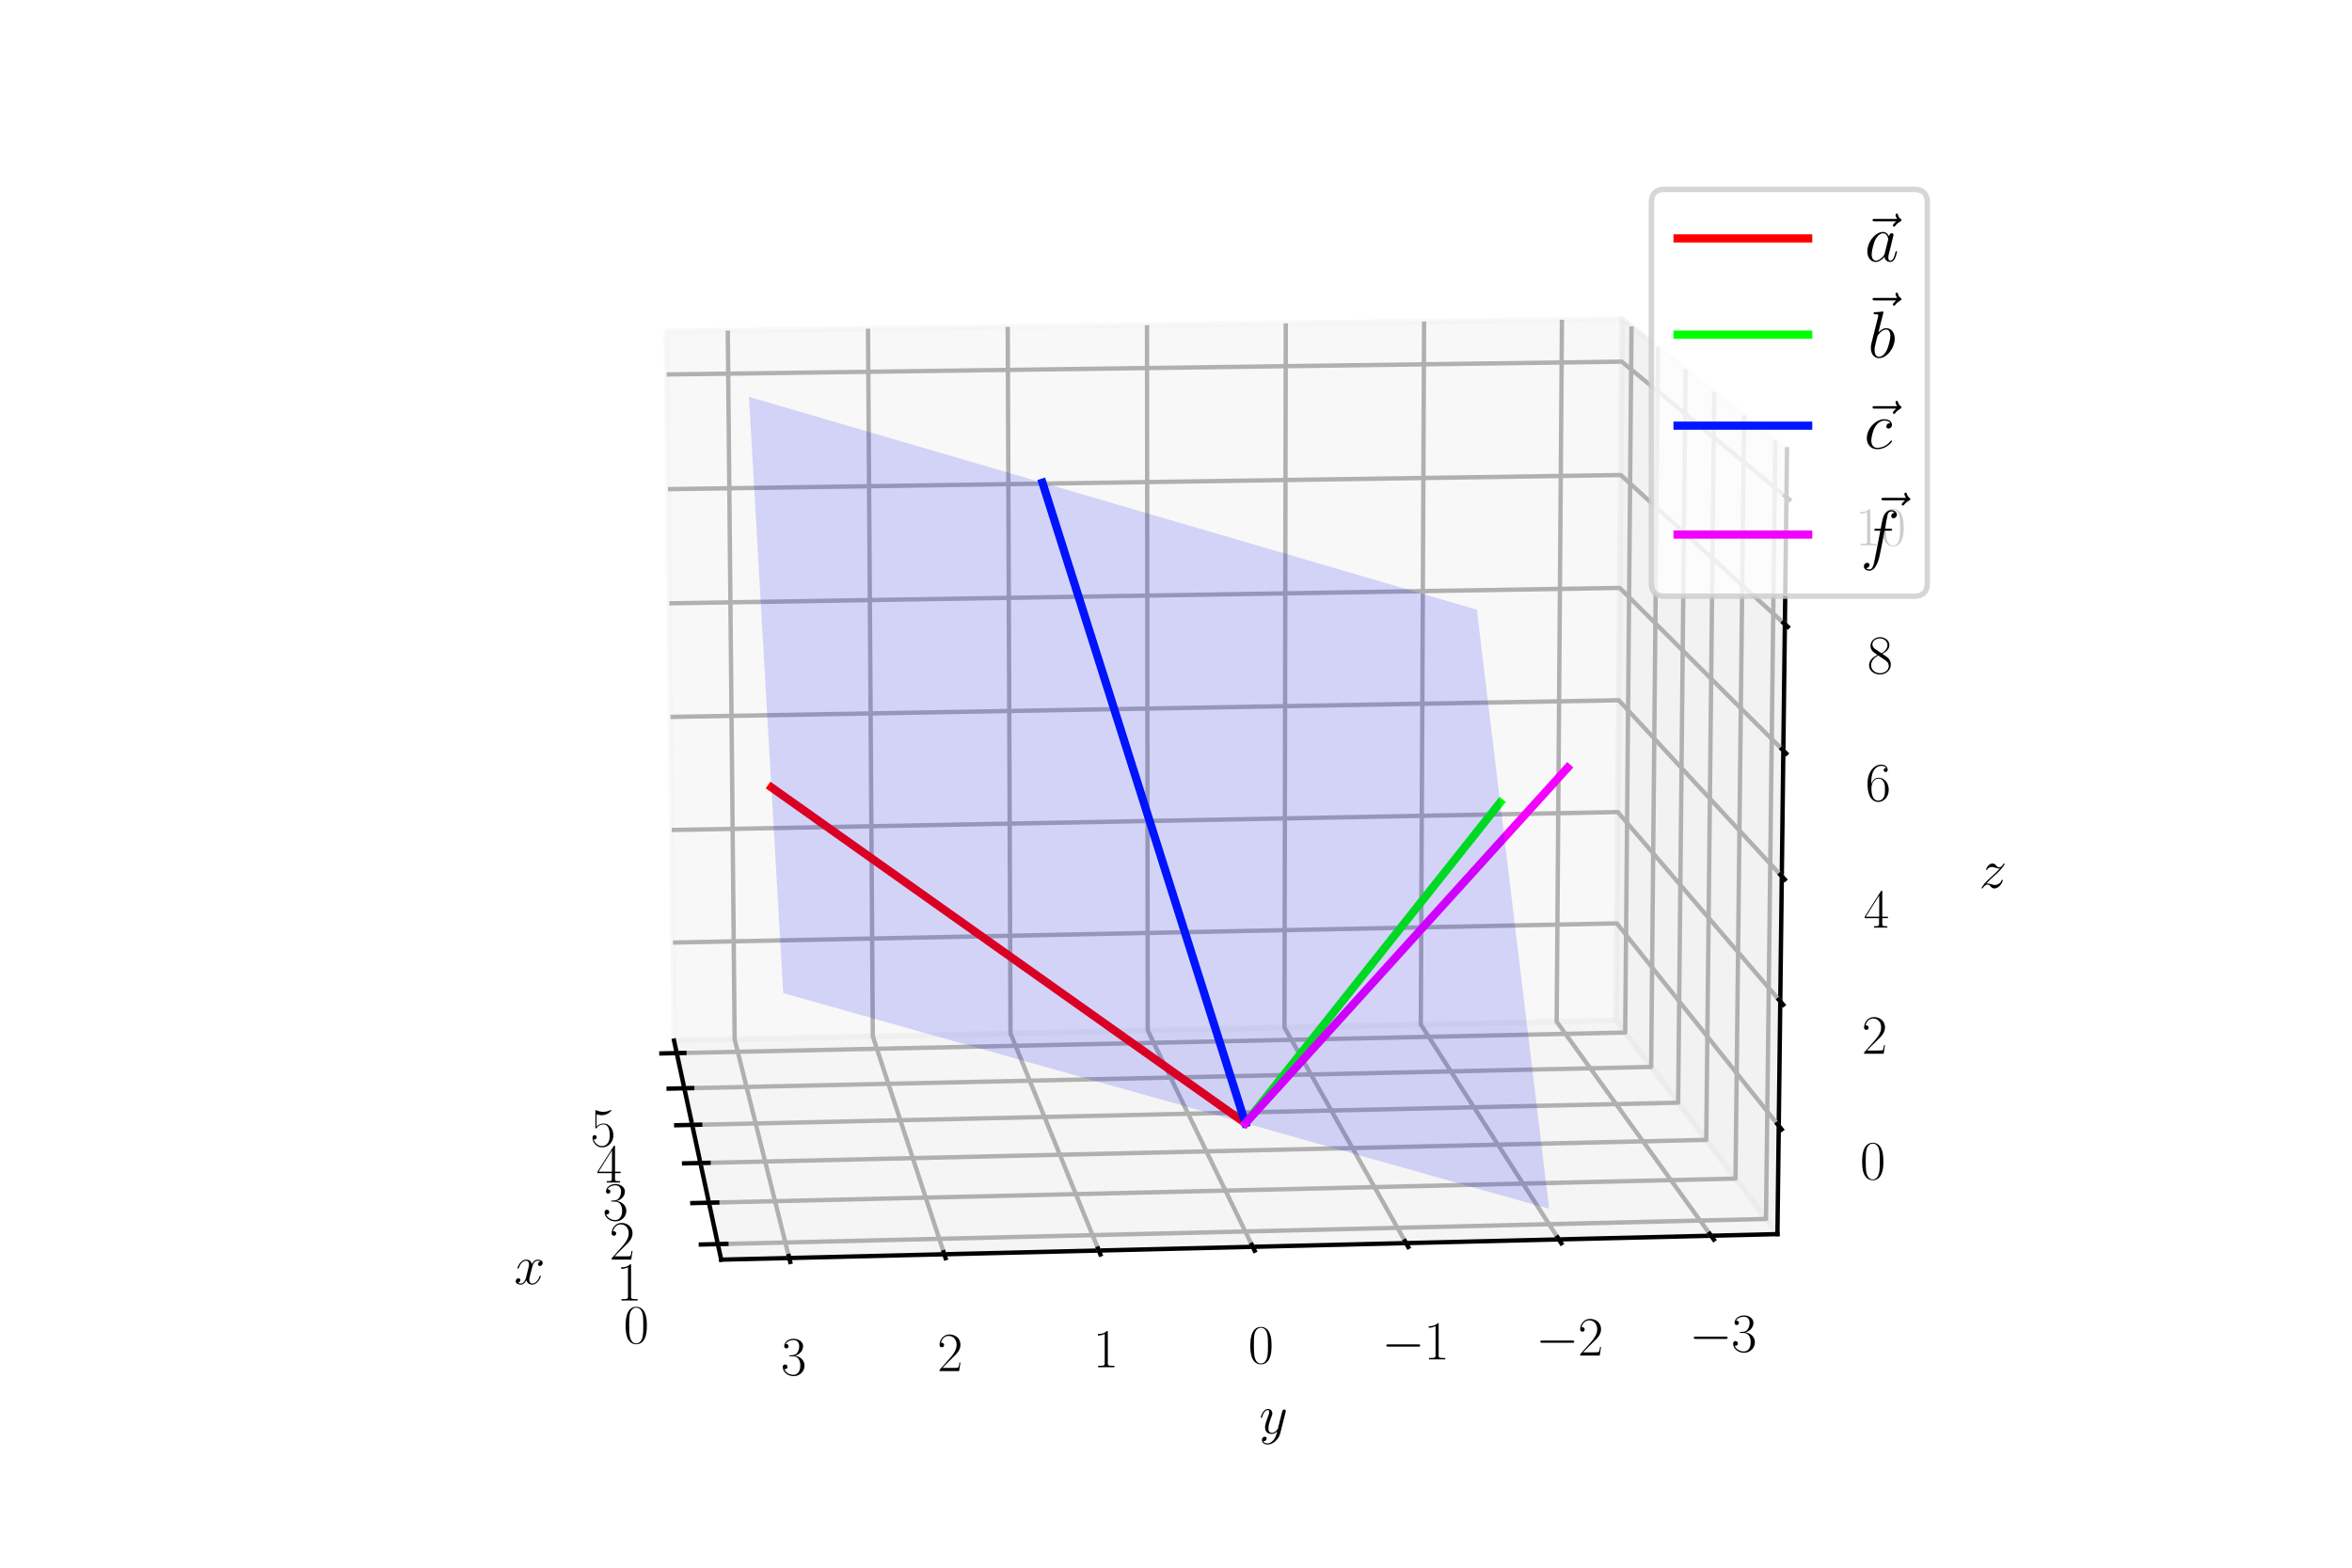 <?xml version="1.0" encoding="utf-8" standalone="no"?>
<!DOCTYPE svg PUBLIC "-//W3C//DTD SVG 1.1//EN"
  "http://www.w3.org/Graphics/SVG/1.1/DTD/svg11.dtd">
<svg xmlns:xlink="http://www.w3.org/1999/xlink" width="432pt" height="288pt" viewBox="0 0 432 288" xmlns="http://www.w3.org/2000/svg" version="1.1">
 <defs>
  <style type="text/css">*{stroke-linejoin: round; stroke-linecap: butt}</style>
 </defs>
 <g id="figure_1">
  <g id="patch_1">
   <path d="M 0 288 
L 432 288 
L 432 0 
L 0 0 
z
" style="fill: #ffffff"/>
  </g>
  <g id="patch_2">
   <path d="M 72 288 
L 360 288 
L 360 0 
L 72 0 
z
" style="fill: #ffffff"/>
  </g>
  <g id="pane3d_1">
   <g id="patch_3">
    <path d="M 296.81 187.449 
L 123.807 191.17 
L 122.381 60.865 
L 297.939 58.6 
" style="fill: #f2f2f2; opacity: 0.5; stroke: #f2f2f2; stroke-linejoin: miter"/>
   </g>
  </g>
  <g id="pane3d_2">
   <g id="patch_4">
    <path d="M 326.468 226.718 
L 296.81 187.449 
L 297.939 58.6 
L 328.226 82.537 
" style="fill: #e6e6e6; opacity: 0.5; stroke: #e6e6e6; stroke-linejoin: miter"/>
   </g>
  </g>
  <g id="pane3d_3">
   <g id="patch_5">
    <path d="M 326.468 226.718 
L 296.81 187.449 
L 123.807 191.17 
L 132.467 231.409 
" style="fill: #ececec; opacity: 0.5; stroke: #ececec; stroke-linejoin: miter"/>
   </g>
  </g>
  <g id="axis3d_1">
   <g id="line2d_1">
    <path d="M 123.807 191.17 
L 132.467 231.409 
" style="fill: none; stroke: #000000; stroke-width: 0.8; stroke-linecap: square"/>
   </g>
   <g id="text_1">
    <!-- $x$ -->
    <g transform="translate(94.435 235.896)scale(0.1 -0.1)">
     <defs>
      <path id="CMMI12-78" d="M 3034 2606 
C 2829 2567 2752 2414 2752 2293 
C 2752 2139 2874 2088 2963 2088 
C 3155 2088 3290 2254 3290 2427 
C 3290 2695 2982 2816 2714 2816 
C 2323 2816 2106 2433 2048 2312 
C 1901 2816 1504 2816 1389 2816 
C 736 2816 390 1980 390 1839 
C 390 1814 416 1782 461 1782 
C 512 1782 525 1820 538 1846 
C 755 2555 1184 2689 1370 2689 
C 1658 2689 1715 2420 1715 2267 
C 1715 2127 1677 1980 1600 1673 
L 1382 798 
C 1286 415 1101 64 762 64 
C 730 64 570 64 435 147 
C 666 192 717 383 717 460 
C 717 588 621 664 499 664 
C 346 664 179 530 179 326 
C 179 57 480 -64 755 -64 
C 1062 -64 1280 179 1414 441 
C 1517 64 1837 -64 2074 -64 
C 2726 -64 3072 773 3072 913 
C 3072 945 3046 971 3008 971 
C 2950 971 2944 939 2925 888 
C 2752 326 2381 64 2093 64 
C 1869 64 1747 230 1747 492 
C 1747 632 1773 734 1875 1156 
L 2099 2024 
C 2195 2408 2413 2689 2707 2689 
C 2720 2689 2899 2689 3034 2606 
z
" transform="scale(0.016)"/>
     </defs>
     <use xlink:href="#CMMI12-78" transform="scale(0.996)"/>
    </g>
   </g>
   <g id="Line3DCollection_1">
    <path d="M 131.852 228.555 
L 324.367 223.936 
L 326.077 80.838 
" style="fill: none; stroke: #b0b0b0; stroke-width: 0.8"/>
    <path d="M 130.216 220.948 
L 318.766 216.52 
L 320.35 76.312 
" style="fill: none; stroke: #b0b0b0; stroke-width: 0.8"/>
    <path d="M 128.646 213.654 
L 313.393 209.405 
L 314.86 71.973 
" style="fill: none; stroke: #b0b0b0; stroke-width: 0.8"/>
    <path d="M 127.139 206.654 
L 308.233 202.573 
L 309.591 67.809 
" style="fill: none; stroke: #b0b0b0; stroke-width: 0.8"/>
    <path d="M 125.692 199.929 
L 303.274 196.006 
L 304.53 63.809 
" style="fill: none; stroke: #b0b0b0; stroke-width: 0.8"/>
    <path d="M 124.301 193.465 
L 298.504 189.691 
L 299.666 59.965 
" style="fill: none; stroke: #b0b0b0; stroke-width: 0.8"/>
   </g>
   <g id="xtick_1">
    <g id="line2d_2">
     <path d="M 133.412 228.517 
L 128.732 228.63 
" style="fill: none; stroke: #000000; stroke-width: 0.8; stroke-linecap: square"/>
    </g>
    <g id="text_2">
     <!-- $\mathdefault{0}$ -->
     <g transform="translate(114.526 246.757)scale(0.1 -0.1)">
      <defs>
       <path id="CMR17-30" d="M 2688 2025 
C 2688 2416 2682 3080 2413 3591 
C 2176 4039 1798 4198 1466 4198 
C 1158 4198 768 4058 525 3597 
C 269 3118 243 2524 243 2025 
C 243 1661 250 1106 448 619 
C 723 -39 1216 -128 1466 -128 
C 1760 -128 2208 -7 2470 600 
C 2662 1042 2688 1559 2688 2025 
z
M 1466 -26 
C 1056 -26 813 325 723 812 
C 653 1188 653 1738 653 2096 
C 653 2588 653 2997 736 3387 
C 858 3929 1216 4096 1466 4096 
C 1728 4096 2067 3923 2189 3400 
C 2272 3036 2278 2607 2278 2096 
C 2278 1680 2278 1169 2202 792 
C 2067 95 1690 -26 1466 -26 
z
" transform="scale(0.016)"/>
      </defs>
      <use xlink:href="#CMR17-30" transform="scale(0.996)"/>
     </g>
    </g>
   </g>
   <g id="xtick_2">
    <g id="line2d_3">
     <path d="M 131.743 220.913 
L 127.16 221.02 
" style="fill: none; stroke: #000000; stroke-width: 0.8; stroke-linecap: square"/>
    </g>
    <g id="text_3">
     <!-- $\mathdefault{1}$ -->
     <g transform="translate(113.2 238.916)scale(0.1 -0.1)">
      <defs>
       <path id="CMR17-31" d="M 1702 4058 
C 1702 4192 1696 4192 1606 4192 
C 1357 3916 979 3827 621 3827 
C 602 3827 570 3827 563 3808 
C 557 3795 557 3782 557 3648 
C 755 3648 1088 3686 1344 3839 
L 1344 461 
C 1344 236 1331 160 781 160 
L 589 160 
L 589 0 
C 896 0 1216 0 1523 0 
C 1830 0 2150 0 2458 0 
L 2458 160 
L 2266 160 
C 1715 160 1702 230 1702 458 
L 1702 4058 
z
" transform="scale(0.016)"/>
      </defs>
      <use xlink:href="#CMR17-31" transform="scale(0.996)"/>
     </g>
    </g>
   </g>
   <g id="xtick_3">
    <g id="line2d_4">
     <path d="M 130.142 213.62 
L 125.653 213.723 
" style="fill: none; stroke: #000000; stroke-width: 0.8; stroke-linecap: square"/>
    </g>
    <g id="text_4">
     <!-- $\mathdefault{2}$ -->
     <g transform="translate(111.929 231.397)scale(0.1 -0.1)">
      <defs>
       <path id="CMR17-32" d="M 2669 989 
L 2554 989 
C 2490 536 2438 459 2413 420 
C 2381 369 1920 369 1830 369 
L 602 369 
C 832 619 1280 1072 1824 1597 
C 2214 1967 2669 2402 2669 3035 
C 2669 3790 2067 4224 1395 4224 
C 691 4224 262 3604 262 3030 
C 262 2780 448 2748 525 2748 
C 589 2748 781 2787 781 3010 
C 781 3207 614 3264 525 3264 
C 486 3264 448 3258 422 3245 
C 544 3790 915 4058 1306 4058 
C 1862 4058 2227 3617 2227 3035 
C 2227 2479 1901 2000 1536 1584 
L 262 146 
L 262 0 
L 2515 0 
L 2669 989 
z
" transform="scale(0.016)"/>
      </defs>
      <use xlink:href="#CMR17-32" transform="scale(0.996)"/>
     </g>
    </g>
   </g>
   <g id="xtick_4">
    <g id="line2d_5">
     <path d="M 128.605 206.621 
L 124.206 206.72 
" style="fill: none; stroke: #000000; stroke-width: 0.8; stroke-linecap: square"/>
    </g>
    <g id="text_5">
     <!-- $\mathdefault{3}$ -->
     <g transform="translate(110.709 224.18)scale(0.1 -0.1)">
      <defs>
       <path id="CMR17-33" d="M 1414 2157 
C 1984 2157 2234 1662 2234 1090 
C 2234 320 1824 25 1453 25 
C 1114 25 563 194 390 693 
C 422 680 454 680 486 680 
C 640 680 755 782 755 948 
C 755 1133 614 1216 486 1216 
C 378 1216 211 1165 211 926 
C 211 335 787 -128 1466 -128 
C 2176 -128 2720 430 2720 1085 
C 2720 1707 2208 2157 1600 2227 
C 2086 2328 2554 2756 2554 3329 
C 2554 3820 2048 4179 1472 4179 
C 890 4179 378 3829 378 3329 
C 378 3110 544 3072 627 3072 
C 762 3072 877 3155 877 3321 
C 877 3486 762 3569 627 3569 
C 602 3569 570 3569 544 3557 
C 730 3959 1235 4032 1459 4032 
C 1683 4032 2106 3925 2106 3320 
C 2106 3143 2080 2828 1862 2550 
C 1670 2304 1453 2304 1242 2284 
C 1210 2284 1062 2269 1037 2269 
C 992 2263 966 2257 966 2208 
C 966 2163 973 2157 1101 2157 
L 1414 2157 
z
" transform="scale(0.016)"/>
      </defs>
      <use xlink:href="#CMR17-33" transform="scale(0.996)"/>
     </g>
    </g>
   </g>
   <g id="xtick_5">
    <g id="line2d_6">
     <path d="M 127.13 199.898 
L 122.817 199.993 
" style="fill: none; stroke: #000000; stroke-width: 0.8; stroke-linecap: square"/>
    </g>
    <g id="text_6">
     <!-- $\mathdefault{4}$ -->
     <g transform="translate(109.537 217.248)scale(0.1 -0.1)">
      <defs>
       <path id="CMR17-34" d="M 2150 4122 
C 2150 4256 2144 4256 2029 4256 
L 128 1254 
L 128 1088 
L 1779 1088 
L 1779 457 
C 1779 224 1766 160 1318 160 
L 1197 160 
L 1197 0 
C 1402 0 1747 0 1965 0 
C 2182 0 2528 0 2733 0 
L 2733 160 
L 2611 160 
C 2163 160 2150 224 2150 457 
L 2150 1088 
L 2803 1088 
L 2803 1254 
L 2150 1254 
L 2150 4122 
z
M 1798 3703 
L 1798 1254 
L 256 1254 
L 1798 3703 
z
" transform="scale(0.016)"/>
      </defs>
      <use xlink:href="#CMR17-34" transform="scale(0.996)"/>
     </g>
    </g>
   </g>
   <g id="xtick_6">
    <g id="line2d_7">
     <path d="M 125.711 193.434 
L 121.481 193.526 
" style="fill: none; stroke: #000000; stroke-width: 0.8; stroke-linecap: square"/>
    </g>
    <g id="text_7">
     <!-- $\mathdefault{5}$ -->
     <g transform="translate(108.41 210.584)scale(0.1 -0.1)">
      <defs>
       <path id="CMR17-35" d="M 730 3692 
C 794 3666 1056 3584 1325 3584 
C 1920 3584 2246 3911 2432 4100 
C 2432 4157 2432 4192 2394 4192 
C 2387 4192 2374 4192 2323 4163 
C 2099 4058 1837 3973 1517 3973 
C 1325 3973 1037 3999 723 4139 
C 653 4171 640 4171 634 4171 
C 602 4171 595 4164 595 4037 
L 595 2203 
C 595 2089 595 2057 659 2057 
C 691 2057 704 2070 736 2114 
C 941 2401 1222 2522 1542 2522 
C 1766 2522 2246 2382 2246 1289 
C 2246 1085 2246 715 2054 421 
C 1894 159 1645 25 1370 25 
C 947 25 518 320 403 814 
C 429 807 480 795 506 795 
C 589 795 749 840 749 1038 
C 749 1210 627 1280 506 1280 
C 358 1280 262 1190 262 1011 
C 262 454 704 -128 1382 -128 
C 2042 -128 2669 440 2669 1264 
C 2669 2030 2170 2624 1549 2624 
C 1222 2624 947 2503 730 2274 
L 730 3692 
z
" transform="scale(0.016)"/>
      </defs>
      <use xlink:href="#CMR17-35" transform="scale(0.996)"/>
     </g>
    </g>
   </g>
  </g>
  <g id="axis3d_2">
   <g id="line2d_8">
    <path d="M 326.468 226.718 
L 132.467 231.409 
" style="fill: none; stroke: #000000; stroke-width: 0.8; stroke-linecap: square"/>
   </g>
   <g id="text_8">
    <!-- $y$ -->
    <g transform="translate(231.298 263.329)scale(0.1 -0.1)">
     <defs>
      <path id="CMMI12-79" d="M 1683 -700 
C 1510 -939 1261 -1152 947 -1152 
C 870 -1152 563 -1152 467 -889 
C 486 -895 518 -895 531 -895 
C 723 -895 851 -729 851 -582 
C 851 -435 730 -384 634 -384 
C 531 -384 307 -458 307 -759 
C 307 -1071 582 -1286 947 -1286 
C 1587 -1286 2234 -700 2413 6 
L 3040 2485 
C 3046 2517 3059 2556 3059 2594 
C 3059 2689 2982 2753 2886 2753 
C 2829 2753 2694 2727 2643 2535 
L 2170 658 
C 2138 543 2138 530 2086 460 
C 1958 281 1747 64 1440 64 
C 1082 64 1050 415 1050 588 
C 1050 952 1222 1443 1395 1903 
C 1466 2088 1504 2178 1504 2305 
C 1504 2574 1312 2816 998 2816 
C 410 2816 173 1890 173 1839 
C 173 1814 198 1782 243 1782 
C 301 1782 307 1807 333 1897 
C 486 2433 730 2689 979 2689 
C 1037 2689 1146 2689 1146 2478 
C 1146 2312 1075 2127 979 1884 
C 666 1047 666 837 666 683 
C 666 77 1101 -64 1421 -64 
C 1606 -64 1837 -6 2061 230 
L 2067 224 
C 1971 -147 1907 -392 1683 -700 
z
" transform="scale(0.016)"/>
     </defs>
     <use xlink:href="#CMMI12-79" transform="scale(0.996)"/>
    </g>
   </g>
   <g id="Line3DCollection_2">
    <path d="M 286.889 58.743 
L 285.919 187.683 
L 314.271 227.013 
" style="fill: none; stroke: #b0b0b0; stroke-width: 0.8"/>
    <path d="M 261.569 59.07 
L 260.965 188.22 
L 286.317 227.689 
" style="fill: none; stroke: #b0b0b0; stroke-width: 0.8"/>
    <path d="M 236.164 59.397 
L 235.927 188.758 
L 258.258 228.368 
" style="fill: none; stroke: #b0b0b0; stroke-width: 0.8"/>
    <path d="M 210.672 59.726 
L 210.806 189.298 
L 230.094 229.049 
" style="fill: none; stroke: #b0b0b0; stroke-width: 0.8"/>
    <path d="M 185.094 60.056 
L 185.601 189.841 
L 201.823 229.732 
" style="fill: none; stroke: #b0b0b0; stroke-width: 0.8"/>
    <path d="M 159.428 60.387 
L 160.311 190.385 
L 173.446 230.419 
" style="fill: none; stroke: #b0b0b0; stroke-width: 0.8"/>
    <path d="M 133.675 60.719 
L 134.935 190.93 
L 144.962 231.107 
" style="fill: none; stroke: #b0b0b0; stroke-width: 0.8"/>
   </g>
   <g id="xtick_7">
    <g id="line2d_9">
     <path d="M 314.017 226.661 
L 314.781 227.721 
" style="fill: none; stroke: #000000; stroke-width: 0.8; stroke-linecap: square"/>
    </g>
    <g id="text_9">
     <!-- $\mathdefault{−3}$ -->
     <g transform="translate(310.247 248.315)scale(0.1 -0.1)">
      <defs>
       <path id="CMSY10-0" d="M 4218 1472 
C 4326 1472 4442 1472 4442 1600 
C 4442 1728 4326 1728 4218 1728 
L 755 1728 
C 646 1728 531 1728 531 1600 
C 531 1472 646 1472 755 1472 
L 4218 1472 
z
" transform="scale(0.016)"/>
      </defs>
      <use xlink:href="#CMSY10-0" transform="scale(0.996)"/>
      <use xlink:href="#CMR17-33" transform="translate(77.487 0)scale(0.996)"/>
     </g>
    </g>
   </g>
   <g id="xtick_8">
    <g id="line2d_10">
     <path d="M 286.09 227.335 
L 286.773 228.399 
" style="fill: none; stroke: #000000; stroke-width: 0.8; stroke-linecap: square"/>
    </g>
    <g id="text_10">
     <!-- $\mathdefault{−2}$ -->
     <g transform="translate(282.068 249.024)scale(0.1 -0.1)">
      <use xlink:href="#CMSY10-0" transform="scale(0.996)"/>
      <use xlink:href="#CMR17-32" transform="translate(77.487 0)scale(0.996)"/>
     </g>
    </g>
   </g>
   <g id="xtick_9">
    <g id="line2d_11">
     <path d="M 258.058 228.012 
L 258.66 229.081 
" style="fill: none; stroke: #000000; stroke-width: 0.8; stroke-linecap: square"/>
    </g>
    <g id="text_11">
     <!-- $\mathdefault{−1}$ -->
     <g transform="translate(253.782 249.735)scale(0.1 -0.1)">
      <use xlink:href="#CMSY10-0" transform="scale(0.996)"/>
      <use xlink:href="#CMR17-31" transform="translate(77.487 0)scale(0.996)"/>
     </g>
    </g>
   </g>
   <g id="xtick_10">
    <g id="line2d_12">
     <path d="M 229.921 228.692 
L 230.441 229.764 
" style="fill: none; stroke: #000000; stroke-width: 0.8; stroke-linecap: square"/>
    </g>
    <g id="text_12">
     <!-- $\mathdefault{0}$ -->
     <g transform="translate(229.264 250.449)scale(0.1 -0.1)">
      <use xlink:href="#CMR17-30" transform="scale(0.996)"/>
     </g>
    </g>
   </g>
   <g id="xtick_11">
    <g id="line2d_13">
     <path d="M 201.678 229.374 
L 202.115 230.451 
" style="fill: none; stroke: #000000; stroke-width: 0.8; stroke-linecap: square"/>
    </g>
    <g id="text_13">
     <!-- $\mathdefault{1}$ -->
     <g transform="translate(200.764 251.166)scale(0.1 -0.1)">
      <use xlink:href="#CMR17-31" transform="scale(0.996)"/>
     </g>
    </g>
   </g>
   <g id="xtick_12">
    <g id="line2d_14">
     <path d="M 173.328 230.059 
L 173.683 231.139 
" style="fill: none; stroke: #000000; stroke-width: 0.8; stroke-linecap: square"/>
    </g>
    <g id="text_14">
     <!-- $\mathdefault{2}$ -->
     <g transform="translate(172.155 251.885)scale(0.1 -0.1)">
      <use xlink:href="#CMR17-32" transform="scale(0.996)"/>
     </g>
    </g>
   </g>
   <g id="xtick_13">
    <g id="line2d_15">
     <path d="M 144.872 230.747 
L 145.143 231.831 
" style="fill: none; stroke: #000000; stroke-width: 0.8; stroke-linecap: square"/>
    </g>
    <g id="text_15">
     <!-- $\mathdefault{3}$ -->
     <g transform="translate(143.438 252.607)scale(0.1 -0.1)">
      <use xlink:href="#CMR17-33" transform="scale(0.996)"/>
     </g>
    </g>
   </g>
  </g>
  <g id="axis3d_3">
   <g id="line2d_16">
    <path d="M 326.468 226.718 
L 328.226 82.537 
" style="fill: none; stroke: #000000; stroke-width: 0.8; stroke-linecap: square"/>
   </g>
   <g id="text_16">
    <!-- $z$ -->
    <g transform="translate(363.517 163.121)scale(0.1 -0.1)">
     <defs>
      <path id="CMMI12-7a" d="M 813 486 
C 1088 803 1312 1004 1632 1296 
C 2016 1632 2182 1793 2272 1891 
C 2720 2338 2944 2713 2944 2764 
C 2944 2816 2893 2816 2880 2816 
C 2835 2816 2822 2793 2790 2750 
C 2630 2494 2477 2367 2310 2367 
C 2176 2367 2106 2421 1984 2565 
C 1850 2715 1741 2816 1555 2816 
C 1088 2816 806 2257 806 2128 
C 806 2108 813 2068 870 2068 
C 922 2068 928 2091 947 2133 
C 1056 2372 1363 2414 1485 2414 
C 1619 2414 1747 2376 1882 2327 
C 2125 2240 2227 2240 2291 2240 
C 2336 2240 2362 2240 2394 2246 
C 2182 1994 1837 1683 1549 1418 
L 902 816 
C 512 415 275 33 275 -12 
C 275 -51 307 -64 346 -64 
C 384 -64 390 -57 435 14 
C 538 163 742 384 979 384 
C 1114 384 1178 342 1306 193 
C 1427 61 1536 -64 1741 -64 
C 2368 -64 2726 732 2726 876 
C 2726 903 2720 942 2656 942 
C 2605 942 2598 917 2579 855 
C 2438 488 2061 338 1811 338 
C 1677 338 1549 376 1414 425 
C 1158 512 1088 512 1005 512 
C 941 512 870 512 813 486 
z
" transform="scale(0.016)"/>
     </defs>
     <use xlink:href="#CMMI12-7a" transform="scale(0.996)"/>
    </g>
   </g>
   <g id="Line3DCollection_3">
    <path d="M 326.711 206.815 
L 296.967 169.635 
L 123.61 173.157 
" style="fill: none; stroke: #b0b0b0; stroke-width: 0.8"/>
    <path d="M 326.99 183.958 
L 297.146 149.187 
L 123.384 152.48 
" style="fill: none; stroke: #b0b0b0; stroke-width: 0.8"/>
    <path d="M 327.27 160.98 
L 297.326 128.644 
L 123.156 131.706 
" style="fill: none; stroke: #b0b0b0; stroke-width: 0.8"/>
    <path d="M 327.551 137.883 
L 297.506 108.006 
L 122.928 110.834 
" style="fill: none; stroke: #b0b0b0; stroke-width: 0.8"/>
    <path d="M 327.834 114.663 
L 297.688 87.27 
L 122.698 89.863 
" style="fill: none; stroke: #b0b0b0; stroke-width: 0.8"/>
    <path d="M 328.119 91.322 
L 297.87 66.438 
L 122.467 68.792 
" style="fill: none; stroke: #b0b0b0; stroke-width: 0.8"/>
   </g>
   <g id="xtick_14">
    <g id="line2d_17">
     <path d="M 326.444 206.482 
L 327.246 207.484 
" style="fill: none; stroke: #000000; stroke-width: 0.8; stroke-linecap: square"/>
    </g>
    <g id="text_17">
     <!-- $\mathdefault{0}$ -->
     <g transform="translate(341.642 216.621)scale(0.1 -0.1)">
      <use xlink:href="#CMR17-30" transform="scale(0.996)"/>
     </g>
    </g>
   </g>
   <g id="xtick_15">
    <g id="line2d_18">
     <path d="M 326.722 183.646 
L 327.527 184.583 
" style="fill: none; stroke: #000000; stroke-width: 0.8; stroke-linecap: square"/>
    </g>
    <g id="text_18">
     <!-- $\mathdefault{2}$ -->
     <g transform="translate(341.969 193.577)scale(0.1 -0.1)">
      <use xlink:href="#CMR17-32" transform="scale(0.996)"/>
     </g>
    </g>
   </g>
   <g id="xtick_16">
    <g id="line2d_19">
     <path d="M 327.001 160.69 
L 327.809 161.562 
" style="fill: none; stroke: #000000; stroke-width: 0.8; stroke-linecap: square"/>
    </g>
    <g id="text_19">
     <!-- $\mathdefault{4}$ -->
     <g transform="translate(342.297 170.411)scale(0.1 -0.1)">
      <use xlink:href="#CMR17-34" transform="scale(0.996)"/>
     </g>
    </g>
   </g>
   <g id="xtick_17">
    <g id="line2d_20">
     <path d="M 327.282 137.614 
L 328.092 138.421 
" style="fill: none; stroke: #000000; stroke-width: 0.8; stroke-linecap: square"/>
    </g>
    <g id="text_20">
     <!-- $\mathdefault{6}$ -->
     <g transform="translate(342.627 147.123)scale(0.1 -0.1)">
      <defs>
       <path id="CMR17-36" d="M 678 2176 
C 678 3690 1395 4032 1811 4032 
C 1946 4032 2272 4009 2400 3776 
C 2298 3776 2106 3776 2106 3553 
C 2106 3381 2246 3323 2336 3323 
C 2394 3323 2566 3348 2566 3560 
C 2566 3954 2246 4179 1805 4179 
C 1043 4179 243 3390 243 1984 
C 243 253 966 -128 1478 -128 
C 2099 -128 2688 427 2688 1283 
C 2688 2081 2170 2662 1517 2662 
C 1126 2662 838 2407 678 1960 
L 678 2176 
z
M 1478 25 
C 691 25 691 1200 691 1436 
C 691 1896 909 2560 1504 2560 
C 1613 2560 1926 2560 2138 2120 
C 2253 1870 2253 1609 2253 1289 
C 2253 944 2253 690 2118 434 
C 1978 171 1773 25 1478 25 
z
" transform="scale(0.016)"/>
      </defs>
      <use xlink:href="#CMR17-36" transform="scale(0.996)"/>
     </g>
    </g>
   </g>
   <g id="xtick_18">
    <g id="line2d_21">
     <path d="M 327.564 114.417 
L 328.377 115.157 
" style="fill: none; stroke: #000000; stroke-width: 0.8; stroke-linecap: square"/>
    </g>
    <g id="text_21">
     <!-- $\mathdefault{8}$ -->
     <g transform="translate(342.96 123.712)scale(0.1 -0.1)">
      <defs>
       <path id="CMR17-38" d="M 1741 2264 
C 2144 2467 2554 2773 2554 3263 
C 2554 3841 1990 4179 1472 4179 
C 890 4179 378 3759 378 3180 
C 378 3021 416 2747 666 2505 
C 730 2442 998 2251 1171 2130 
C 883 1983 211 1634 211 934 
C 211 279 838 -128 1459 -128 
C 2144 -128 2720 362 2720 1010 
C 2720 1590 2330 1857 2074 2029 
L 1741 2264 
z
M 902 2822 
C 851 2854 595 3051 595 3351 
C 595 3739 998 4032 1459 4032 
C 1965 4032 2336 3676 2336 3262 
C 2336 2669 1670 2331 1638 2331 
C 1632 2331 1626 2331 1574 2370 
L 902 2822 
z
M 2080 1519 
C 2176 1449 2483 1240 2483 851 
C 2483 381 2010 25 1472 25 
C 890 25 448 438 448 940 
C 448 1443 838 1862 1280 2060 
L 2080 1519 
z
" transform="scale(0.016)"/>
      </defs>
      <use xlink:href="#CMR17-38" transform="scale(0.996)"/>
     </g>
    </g>
   </g>
   <g id="xtick_19">
    <g id="line2d_22">
     <path d="M 327.847 91.098 
L 328.664 91.77 
" style="fill: none; stroke: #000000; stroke-width: 0.8; stroke-linecap: square"/>
    </g>
    <g id="text_22">
     <!-- $\mathdefault{10}$ -->
     <g transform="translate(340.803 100.175)scale(0.1 -0.1)">
      <use xlink:href="#CMR17-31" transform="scale(0.996)"/>
      <use xlink:href="#CMR17-30" transform="translate(45.69 0)scale(0.996)"/>
     </g>
    </g>
   </g>
  </g>
  <g id="axes_1">
   <g id="line2d_23">
    <path d="M 228.746 206.353 
L 141.682 144.646 
" clip-path="url(#pf0d83a5896)" style="fill: none; stroke: #ff0000; stroke-width: 1.5; stroke-linecap: square"/>
   </g>
   <g id="line2d_24">
    <path d="M 228.746 206.353 
L 275.534 147.442 
" clip-path="url(#pf0d83a5896)" style="fill: none; stroke: #00ff00; stroke-width: 1.5; stroke-linecap: square"/>
   </g>
   <g id="line2d_25">
    <path d="M 228.746 206.353 
L 191.472 88.67 
" clip-path="url(#pf0d83a5896)" style="fill: none; stroke: #0016ff; stroke-width: 1.5; stroke-linecap: square"/>
   </g>
   <g id="line2d_26">
    <path d="M 228.746 206.353 
L 287.915 141.046 
" clip-path="url(#pf0d83a5896)" style="fill: none; stroke: #f400ff; stroke-width: 1.5; stroke-linecap: square"/>
   </g>
   <g id="Poly3DCollection_1">
    <path d="M 273.378 129.574 
L 271.257 112.005 
L 258.049 108.142 
L 260.061 125.702 
z
" clip-path="url(#pf0d83a5896)" style="fill: #0000f5; fill-opacity: 0.15"/>
    <path d="M 260.061 125.702 
L 258.049 108.142 
L 244.805 104.269 
L 246.707 121.82 
z
" clip-path="url(#pf0d83a5896)" style="fill: #0000f5; fill-opacity: 0.15"/>
    <path d="M 246.707 121.82 
L 244.805 104.269 
L 231.526 100.385 
L 233.318 117.927 
z
" clip-path="url(#pf0d83a5896)" style="fill: #0000f5; fill-opacity: 0.15"/>
    <path d="M 233.318 117.927 
L 231.526 100.385 
L 218.211 96.491 
L 219.892 114.023 
z
" clip-path="url(#pf0d83a5896)" style="fill: #0000f5; fill-opacity: 0.15"/>
    <path d="M 219.892 114.023 
L 218.211 96.491 
L 204.859 92.586 
L 206.429 110.109 
z
" clip-path="url(#pf0d83a5896)" style="fill: #0000f5; fill-opacity: 0.15"/>
    <path d="M 206.429 110.109 
L 204.859 92.586 
L 191.472 88.67 
L 192.93 106.184 
z
" clip-path="url(#pf0d83a5896)" style="fill: #0000f5; fill-opacity: 0.15"/>
    <path d="M 192.93 106.184 
L 191.472 88.67 
L 178.048 84.744 
L 179.394 102.249 
z
" clip-path="url(#pf0d83a5896)" style="fill: #0000f5; fill-opacity: 0.15"/>
    <path d="M 275.534 147.442 
L 273.378 129.574 
L 260.061 125.702 
L 262.106 143.562 
z
" clip-path="url(#pf0d83a5896)" style="fill: #0000f5; fill-opacity: 0.15"/>
    <path d="M 179.394 102.249 
L 178.048 84.744 
L 164.588 80.808 
L 165.821 98.303 
z
" clip-path="url(#pf0d83a5896)" style="fill: #0000f5; fill-opacity: 0.15"/>
    <path d="M 262.106 143.562 
L 260.061 125.702 
L 246.707 121.82 
L 248.642 139.671 
z
" clip-path="url(#pf0d83a5896)" style="fill: #0000f5; fill-opacity: 0.15"/>
    <path d="M 165.821 98.303 
L 164.588 80.808 
L 151.092 76.861 
L 152.211 94.345 
z
" clip-path="url(#pf0d83a5896)" style="fill: #0000f5; fill-opacity: 0.15"/>
    <path d="M 248.642 139.671 
L 246.707 121.82 
L 233.318 117.927 
L 235.141 135.769 
z
" clip-path="url(#pf0d83a5896)" style="fill: #0000f5; fill-opacity: 0.15"/>
    <path d="M 152.211 94.345 
L 151.092 76.861 
L 137.559 72.903 
L 138.563 90.378 
z
" clip-path="url(#pf0d83a5896)" style="fill: #0000f5; fill-opacity: 0.15"/>
    <path d="M 235.141 135.769 
L 233.318 117.927 
L 219.892 114.023 
L 221.602 131.856 
z
" clip-path="url(#pf0d83a5896)" style="fill: #0000f5; fill-opacity: 0.15"/>
    <path d="M 221.602 131.856 
L 219.892 114.023 
L 206.429 110.109 
L 208.026 127.933 
z
" clip-path="url(#pf0d83a5896)" style="fill: #0000f5; fill-opacity: 0.15"/>
    <path d="M 208.026 127.933 
L 206.429 110.109 
L 192.93 106.184 
L 194.413 123.999 
z
" clip-path="url(#pf0d83a5896)" style="fill: #0000f5; fill-opacity: 0.15"/>
    <path d="M 194.413 123.999 
L 192.93 106.184 
L 179.394 102.249 
L 180.763 120.054 
z
" clip-path="url(#pf0d83a5896)" style="fill: #0000f5; fill-opacity: 0.15"/>
    <path d="M 277.728 165.618 
L 275.534 147.442 
L 262.106 143.562 
L 264.188 161.729 
z
" clip-path="url(#pf0d83a5896)" style="fill: #0000f5; fill-opacity: 0.15"/>
    <path d="M 180.763 120.054 
L 179.394 102.249 
L 165.821 98.303 
L 167.075 116.099 
z
" clip-path="url(#pf0d83a5896)" style="fill: #0000f5; fill-opacity: 0.15"/>
    <path d="M 264.188 161.729 
L 262.106 143.562 
L 248.642 139.671 
L 250.61 157.829 
z
" clip-path="url(#pf0d83a5896)" style="fill: #0000f5; fill-opacity: 0.15"/>
    <path d="M 167.075 116.099 
L 165.821 98.303 
L 152.211 94.345 
L 153.349 112.132 
z
" clip-path="url(#pf0d83a5896)" style="fill: #0000f5; fill-opacity: 0.15"/>
    <path d="M 250.61 157.829 
L 248.642 139.671 
L 235.141 135.769 
L 236.995 153.919 
z
" clip-path="url(#pf0d83a5896)" style="fill: #0000f5; fill-opacity: 0.15"/>
    <path d="M 153.349 112.132 
L 152.211 94.345 
L 138.563 90.378 
L 139.585 108.154 
z
" clip-path="url(#pf0d83a5896)" style="fill: #0000f5; fill-opacity: 0.15"/>
    <path d="M 236.995 153.919 
L 235.141 135.769 
L 221.602 131.856 
L 223.342 149.998 
z
" clip-path="url(#pf0d83a5896)" style="fill: #0000f5; fill-opacity: 0.15"/>
    <path d="M 223.342 149.998 
L 221.602 131.856 
L 208.026 127.933 
L 209.651 146.066 
z
" clip-path="url(#pf0d83a5896)" style="fill: #0000f5; fill-opacity: 0.15"/>
    <path d="M 209.651 146.066 
L 208.026 127.933 
L 194.413 123.999 
L 195.922 142.123 
z
" clip-path="url(#pf0d83a5896)" style="fill: #0000f5; fill-opacity: 0.15"/>
    <path d="M 195.922 142.123 
L 194.413 123.999 
L 180.763 120.054 
L 182.155 138.169 
z
" clip-path="url(#pf0d83a5896)" style="fill: #0000f5; fill-opacity: 0.15"/>
    <path d="M 279.96 184.108 
L 277.728 165.618 
L 264.188 161.729 
L 266.305 180.211 
z
" clip-path="url(#pf0d83a5896)" style="fill: #0000f5; fill-opacity: 0.15"/>
    <path d="M 182.155 138.169 
L 180.763 120.054 
L 167.075 116.099 
L 168.35 134.204 
z
" clip-path="url(#pf0d83a5896)" style="fill: #0000f5; fill-opacity: 0.15"/>
    <path d="M 266.305 180.211 
L 264.188 161.729 
L 250.61 157.829 
L 252.612 176.304 
z
" clip-path="url(#pf0d83a5896)" style="fill: #0000f5; fill-opacity: 0.15"/>
    <path d="M 168.35 134.204 
L 167.075 116.099 
L 153.349 112.132 
L 154.507 130.228 
z
" clip-path="url(#pf0d83a5896)" style="fill: #0000f5; fill-opacity: 0.15"/>
    <path d="M 252.612 176.304 
L 250.61 157.829 
L 236.995 153.919 
L 238.881 172.385 
z
" clip-path="url(#pf0d83a5896)" style="fill: #0000f5; fill-opacity: 0.15"/>
    <path d="M 154.507 130.228 
L 153.349 112.132 
L 139.585 108.154 
L 140.624 126.241 
z
" clip-path="url(#pf0d83a5896)" style="fill: #0000f5; fill-opacity: 0.15"/>
    <path d="M 238.881 172.385 
L 236.995 153.919 
L 223.342 149.998 
L 225.112 168.455 
z
" clip-path="url(#pf0d83a5896)" style="fill: #0000f5; fill-opacity: 0.15"/>
    <path d="M 225.112 168.455 
L 223.342 149.998 
L 209.651 146.066 
L 211.304 164.515 
z
" clip-path="url(#pf0d83a5896)" style="fill: #0000f5; fill-opacity: 0.15"/>
    <path d="M 211.304 164.515 
L 209.651 146.066 
L 195.922 142.123 
L 197.458 160.563 
z
" clip-path="url(#pf0d83a5896)" style="fill: #0000f5; fill-opacity: 0.15"/>
    <path d="M 197.458 160.563 
L 195.922 142.123 
L 182.155 138.169 
L 183.572 156.601 
z
" clip-path="url(#pf0d83a5896)" style="fill: #0000f5; fill-opacity: 0.15"/>
    <path d="M 282.23 202.922 
L 279.96 184.108 
L 266.305 180.211 
L 268.459 199.017 
z
" clip-path="url(#pf0d83a5896)" style="fill: #0000f5; fill-opacity: 0.15"/>
    <path d="M 183.572 156.601 
L 182.155 138.169 
L 168.35 134.204 
L 169.648 152.627 
z
" clip-path="url(#pf0d83a5896)" style="fill: #0000f5; fill-opacity: 0.15"/>
    <path d="M 268.459 199.017 
L 266.305 180.211 
L 252.612 176.304 
L 254.649 195.102 
z
" clip-path="url(#pf0d83a5896)" style="fill: #0000f5; fill-opacity: 0.15"/>
    <path d="M 169.648 152.627 
L 168.35 134.204 
L 154.507 130.228 
L 155.685 148.642 
z
" clip-path="url(#pf0d83a5896)" style="fill: #0000f5; fill-opacity: 0.15"/>
    <path d="M 254.649 195.102 
L 252.612 176.304 
L 238.881 172.385 
L 240.801 191.175 
z
" clip-path="url(#pf0d83a5896)" style="fill: #0000f5; fill-opacity: 0.15"/>
    <path d="M 155.685 148.642 
L 154.507 130.228 
L 140.624 126.241 
L 141.682 144.646 
z
" clip-path="url(#pf0d83a5896)" style="fill: #0000f5; fill-opacity: 0.15"/>
    <path d="M 240.801 191.175 
L 238.881 172.385 
L 225.112 168.455 
L 226.913 187.238 
z
" clip-path="url(#pf0d83a5896)" style="fill: #0000f5; fill-opacity: 0.15"/>
    <path d="M 226.913 187.238 
L 225.112 168.455 
L 211.304 164.515 
L 212.986 183.289 
z
" clip-path="url(#pf0d83a5896)" style="fill: #0000f5; fill-opacity: 0.15"/>
    <path d="M 212.986 183.289 
L 211.304 164.515 
L 197.458 160.563 
L 199.02 179.329 
z
" clip-path="url(#pf0d83a5896)" style="fill: #0000f5; fill-opacity: 0.15"/>
    <path d="M 199.02 179.329 
L 197.458 160.563 
L 183.572 156.601 
L 185.014 175.358 
z
" clip-path="url(#pf0d83a5896)" style="fill: #0000f5; fill-opacity: 0.15"/>
    <path d="M 284.541 222.068 
L 282.23 202.922 
L 268.459 199.017 
L 270.652 218.156 
z
" clip-path="url(#pf0d83a5896)" style="fill: #0000f5; fill-opacity: 0.15"/>
    <path d="M 185.014 175.358 
L 183.572 156.601 
L 169.648 152.627 
L 170.969 171.376 
z
" clip-path="url(#pf0d83a5896)" style="fill: #0000f5; fill-opacity: 0.15"/>
    <path d="M 270.652 218.156 
L 268.459 199.017 
L 254.649 195.102 
L 256.723 214.233 
z
" clip-path="url(#pf0d83a5896)" style="fill: #0000f5; fill-opacity: 0.15"/>
    <path d="M 170.969 171.376 
L 169.648 152.627 
L 155.685 148.642 
L 156.884 167.382 
z
" clip-path="url(#pf0d83a5896)" style="fill: #0000f5; fill-opacity: 0.15"/>
    <path d="M 256.723 214.233 
L 254.649 195.102 
L 240.801 191.175 
L 242.754 210.299 
z
" clip-path="url(#pf0d83a5896)" style="fill: #0000f5; fill-opacity: 0.15"/>
    <path d="M 156.884 167.382 
L 155.685 148.642 
L 141.682 144.646 
L 142.759 163.377 
z
" clip-path="url(#pf0d83a5896)" style="fill: #0000f5; fill-opacity: 0.15"/>
    <path d="M 242.754 210.299 
L 240.801 191.175 
L 226.913 187.238 
L 228.746 206.353 
z
" clip-path="url(#pf0d83a5896)" style="fill: #0000f5; fill-opacity: 0.15"/>
    <path d="M 228.746 206.353 
L 226.913 187.238 
L 212.986 183.289 
L 214.698 202.397 
z
" clip-path="url(#pf0d83a5896)" style="fill: #0000f5; fill-opacity: 0.15"/>
    <path d="M 214.698 202.397 
L 212.986 183.289 
L 199.02 179.329 
L 200.61 198.429 
z
" clip-path="url(#pf0d83a5896)" style="fill: #0000f5; fill-opacity: 0.15"/>
    <path d="M 200.61 198.429 
L 199.02 179.329 
L 185.014 175.358 
L 186.482 194.45 
z
" clip-path="url(#pf0d83a5896)" style="fill: #0000f5; fill-opacity: 0.15"/>
    <path d="M 186.482 194.45 
L 185.014 175.358 
L 170.969 171.376 
L 172.314 190.459 
z
" clip-path="url(#pf0d83a5896)" style="fill: #0000f5; fill-opacity: 0.15"/>
    <path d="M 172.314 190.459 
L 170.969 171.376 
L 156.884 167.382 
L 158.104 186.457 
z
" clip-path="url(#pf0d83a5896)" style="fill: #0000f5; fill-opacity: 0.15"/>
    <path d="M 158.104 186.457 
L 156.884 167.382 
L 142.759 163.377 
L 143.855 182.443 
z
" clip-path="url(#pf0d83a5896)" style="fill: #0000f5; fill-opacity: 0.15"/>
   </g>
   <g id="legend_1">
    <g id="patch_6">
     <path d="M 305.719 109.526 
L 351.6 109.526 
Q 354 109.526 354 107.126 
L 354 37.2 
Q 354 34.8 351.6 34.8 
L 305.719 34.8 
Q 303.319 34.8 303.319 37.2 
L 303.319 107.126 
Q 303.319 109.526 305.719 109.526 
z
" style="fill: #ffffff; opacity: 0.8; stroke: #cccccc; stroke-linejoin: miter"/>
    </g>
    <g id="line2d_27">
     <path d="M 308.119 43.8 
L 320.119 43.8 
L 332.119 43.8 
" style="fill: none; stroke: #ff0000; stroke-width: 1.5; stroke-linecap: square"/>
    </g>
    <g id="text_23">
     <!-- $\vec{a}$ -->
     <g transform="translate(341.719 48)scale(0.12 -0.12)">
      <defs>
       <path id="CMMI12-7e" d="M 3424 3835 
C 3347 3764 3110 3540 3110 3451 
C 3110 3387 3168 3329 3232 3329 
C 3290 3329 3315 3368 3360 3432 
C 3514 3624 3686 3745 3834 3828 
C 3898 3867 3942 3886 3942 3956 
C 3942 4014 3891 4046 3853 4078 
C 3674 4200 3629 4372 3610 4449 
C 3590 4500 3571 4577 3482 4577 
C 3443 4577 3366 4552 3366 4456 
C 3366 4398 3405 4244 3526 4072 
L 1376 4072 
C 1267 4072 1158 4072 1158 3950 
C 1158 3835 1274 3835 1376 3835 
L 3424 3835 
z
" transform="scale(0.016)"/>
       <path id="CMMI12-61" d="M 1926 760 
C 1894 651 1894 639 1805 517 
C 1664 338 1382 64 1082 64 
C 819 64 672 300 672 677 
C 672 1028 870 1743 992 2012 
C 1210 2459 1510 2689 1760 2689 
C 2182 2689 2266 2165 2266 2114 
C 2266 2108 2246 2024 2240 2012 
L 1926 760 
z
M 2336 2395 
C 2266 2561 2093 2816 1760 2816 
C 1037 2816 256 1884 256 939 
C 256 307 627 -64 1062 -64 
C 1414 -64 1715 211 1894 422 
C 1958 45 2259 -64 2451 -64 
C 2643 -64 2797 51 2912 281 
C 3014 498 3104 888 3104 913 
C 3104 945 3078 971 3040 971 
C 2982 971 2976 939 2950 843 
C 2854 466 2733 64 2470 64 
C 2285 64 2272 230 2272 358 
C 2272 505 2291 575 2349 824 
C 2394 984 2426 1124 2477 1309 
C 2714 2267 2771 2497 2771 2535 
C 2771 2625 2701 2695 2605 2695 
C 2400 2695 2349 2472 2336 2395 
z
" transform="scale(0.016)"/>
      </defs>
      <use xlink:href="#CMMI12-7e" transform="scale(0.996)"/>
      <use xlink:href="#CMMI12-61" transform="translate(6.446 0)scale(0.996)"/>
     </g>
    </g>
    <g id="line2d_28">
     <path d="M 308.119 61.476 
L 320.119 61.476 
L 332.119 61.476 
" style="fill: none; stroke: #00ff00; stroke-width: 1.5; stroke-linecap: square"/>
    </g>
    <g id="text_24">
     <!-- $\vec{b}$ -->
     <g transform="translate(341.719 65.676)scale(0.12 -0.12)">
      <defs>
       <path id="CMMI12-62" d="M 1478 4257 
C 1485 4283 1498 4321 1498 4352 
C 1498 4416 1434 4416 1421 4416 
C 1414 4416 1184 4393 1069 4377 
C 960 4377 864 4358 749 4358 
C 595 4345 550 4339 550 4224 
C 550 4160 614 4160 678 4160 
C 1005 4160 1005 4103 1005 4040 
C 1005 3996 954 3811 928 3696 
L 774 3085 
C 710 2831 346 1387 320 1272 
C 288 1114 288 1005 288 922 
C 288 274 653 -64 1069 -64 
C 1811 -64 2579 888 2579 1814 
C 2579 2401 2246 2816 1766 2816 
C 1434 2816 1133 2542 1011 2414 
L 1478 4257 
z
M 1075 64 
C 870 64 646 217 646 715 
C 646 926 666 1047 781 1494 
C 800 1577 902 1986 928 2069 
C 941 2120 1318 2689 1754 2689 
C 2035 2689 2163 2408 2163 2076 
C 2163 1769 1984 1047 1824 715 
C 1664 370 1370 64 1075 64 
z
" transform="scale(0.016)"/>
      </defs>
      <use xlink:href="#CMMI12-7e" transform="translate(0 26.29)scale(0.996)"/>
      <use xlink:href="#CMMI12-62" transform="translate(11.312 0)scale(0.996)"/>
     </g>
    </g>
    <g id="line2d_29">
     <path d="M 308.119 78.201 
L 320.119 78.201 
L 332.119 78.201 
" style="fill: none; stroke: #0016ff; stroke-width: 1.5; stroke-linecap: square"/>
    </g>
    <g id="text_25">
     <!-- $\vec{c}$ -->
     <g transform="translate(341.719 82.401)scale(0.12 -0.12)">
      <defs>
       <path id="CMMI12-63" d="M 2502 2431 
C 2381 2431 2323 2431 2234 2355 
C 2195 2323 2125 2227 2125 2125 
C 2125 1997 2221 1920 2342 1920 
C 2496 1920 2669 2044 2669 2292 
C 2669 2588 2374 2816 1933 2816 
C 1094 2816 256 1903 256 996 
C 256 441 602 -64 1254 -64 
C 2125 -64 2675 622 2675 706 
C 2675 744 2637 776 2611 776 
C 2592 776 2586 770 2528 713 
C 2118 162 1510 64 1267 64 
C 826 64 685 446 685 764 
C 685 988 794 1605 1024 2039 
C 1190 2338 1536 2682 1939 2682 
C 2022 2682 2374 2682 2502 2431 
z
" transform="scale(0.016)"/>
      </defs>
      <use xlink:href="#CMMI12-7e" transform="scale(0.996)"/>
      <use xlink:href="#CMMI12-63" transform="translate(5.639 0)scale(0.996)"/>
     </g>
    </g>
    <g id="line2d_30">
     <path d="M 308.119 98.202 
L 320.119 98.202 
L 332.119 98.202 
" style="fill: none; stroke: #f400ff; stroke-width: 1.5; stroke-linecap: square"/>
    </g>
    <g id="text_26">
     <!-- $\vec{f}$ -->
     <g transform="translate(341.719 102.402)scale(0.12 -0.12)">
      <defs>
       <path id="CMMI12-66" d="M 2854 2566 
C 2982 2566 3034 2566 3034 2688 
C 3034 2752 2982 2752 2867 2752 
L 2349 2752 
C 2470 3429 2560 3897 2611 4107 
C 2650 4265 2784 4416 2950 4416 
C 3085 4416 3219 4358 3283 4298 
C 3034 4272 2957 4082 2957 3969 
C 2957 3837 3053 3759 3174 3759 
C 3302 3759 3494 3870 3494 4119 
C 3494 4393 3226 4544 2944 4544 
C 2669 4544 2400 4334 2272 4078 
C 2157 3848 2093 3611 1946 2752 
L 1517 2752 
C 1395 2752 1331 2752 1331 2637 
C 1331 2566 1370 2566 1498 2566 
L 1907 2566 
C 1792 1976 1530 542 1382 -137 
C 1274 -689 1178 -1152 858 -1152 
C 838 -1152 653 -1152 538 -1031 
C 864 -1005 864 -726 864 -720 
C 864 -593 768 -517 646 -517 
C 518 -517 326 -625 326 -867 
C 326 -1140 608 -1280 858 -1280 
C 1510 -1280 1779 -118 1850 199 
C 1965 688 2278 2376 2310 2566 
L 2854 2566 
z
" transform="scale(0.016)"/>
      </defs>
      <use xlink:href="#CMMI12-7e" transform="translate(13.569 26.29)scale(0.996)"/>
      <use xlink:href="#CMMI12-66" transform="scale(0.996)"/>
     </g>
    </g>
   </g>
  </g>
 </g>
 <defs>
  <clipPath id="pf0d83a5896">
   <rect x="72" y="0" width="288" height="288"/>
  </clipPath>
 </defs>
</svg>

